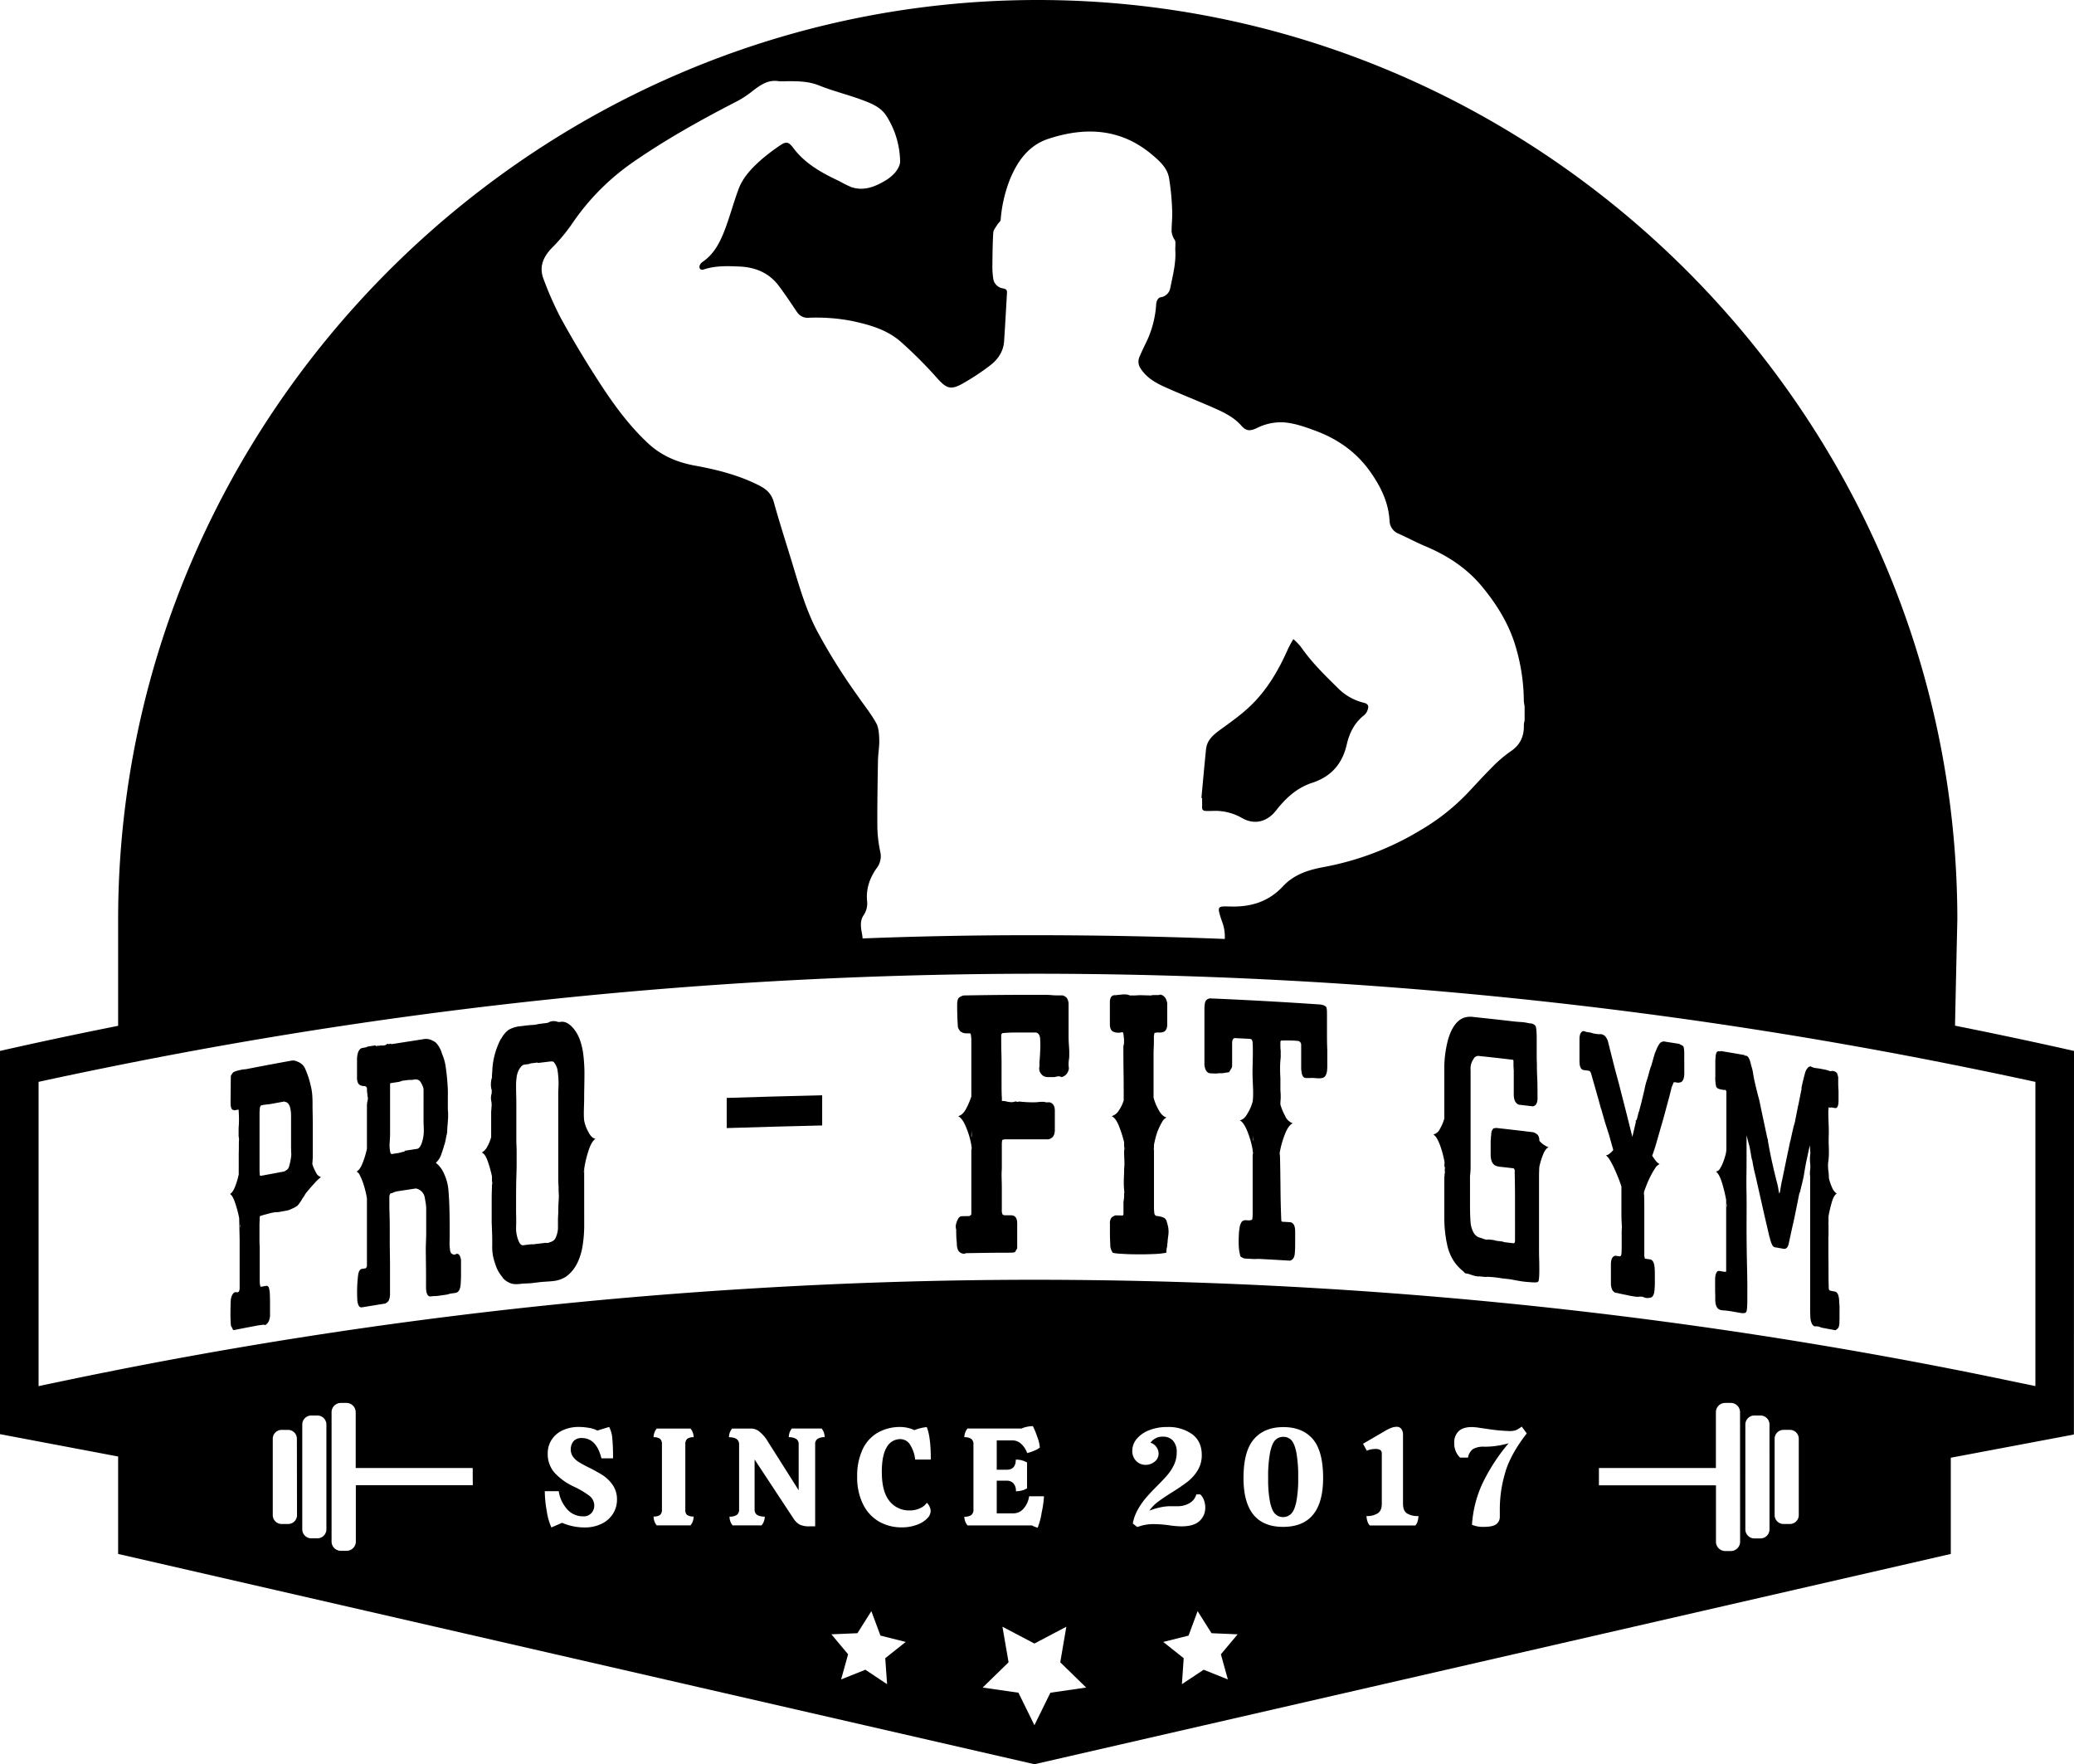 <svg id="Layer_1" data-name="Layer 1" xmlns="http://www.w3.org/2000/svg" viewBox="0 0 894.03 760.34"><path d="M609.15,740.31A4.63,4.63,0,0,0,605.8,739a4.74,4.74,0,0,0-3.38,1.31q-1.41,1.32-2.28,5.24a55.57,55.57,0,0,0-.87,11.29,49.82,49.82,0,0,0,.84,10.42c.56,2.48,1.31,4.15,2.25,5a4.67,4.67,0,0,0,3.32,1.32,4.79,4.79,0,0,0,3.41-1.35c1-.9,1.72-2.58,2.28-5.06a50.58,50.58,0,0,0,.84-10.54,56.14,56.14,0,0,0-.84-11.17Q610.53,741.64,609.15,740.31Z" transform="translate(-52.61 -119.72)"/><path d="M946.64,572.67q-24.63-5.56-51.29-10.89.48-22.83,1-45.66c0-217.46-178.94-396.4-396.4-396.4S103.53,298.66,103.53,516.12v45.73q-26.43,5.26-50.92,10.82V737.84h0l50.92,9.63v42l395,90.63,395-90.63V748l53.07-10-.19-.16.19,0Zm-656-346.21a76.64,76.64,0,0,0,8.43-10.1A101.29,101.29,0,0,1,324.94,190c14.52-10.12,30-18.73,45.7-26.8a42.94,42.94,0,0,0,6.47-4.33c3.3-2.53,6.59-4.89,11.11-4.16a22.82,22.82,0,0,0,3.51,0c4.73,0,9.35,0,13.95,1.84,6,2.42,12.3,3.93,18.35,6.17,4,1.49,8.21,3.06,10.71,7a37.65,37.65,0,0,1,5.88,19.46c.05,1.62-1,3.54-2.14,4.88a17.64,17.64,0,0,1-4.81,3.83c-4.37,2.54-9,4.19-14.13,2.46a52.32,52.32,0,0,1-5.14-2.56c-7.49-3.53-14.68-7.44-19.82-14.29-2.13-2.83-3.16-2.92-6.15-.82a88.16,88.16,0,0,0-7.83,6c-4,3.58-7.77,7.49-9.67,12.66-2,5.42-3.51,11-5.5,16.41-2.13,5.77-4.71,11.32-10.09,14.94a3.17,3.17,0,0,0-1.12,1.44,1.86,1.86,0,0,0,.17,1.52,1.57,1.57,0,0,0,1.37.28c5.14-1.76,10.47-1.57,15.75-1.33,6.65.31,12.51,2.68,16.66,8.13,2.83,3.71,5.38,7.63,8,11.47a5.41,5.41,0,0,0,4.91,2.48,80.49,80.49,0,0,1,18.64,1.35c7.69,1.64,15.22,3.74,21.2,9a190.63,190.63,0,0,1,15.57,15.57c4.05,4.52,5.84,5.38,11.1,2.43a102.17,102.17,0,0,0,11.67-7.69c3.42-2.58,5.88-6,6.18-10.52.47-7,.85-14,1.25-20.95.07-1.16-.48-1.63-1.67-1.85a4.93,4.93,0,0,1-4.28-4.41,31.15,31.15,0,0,1-.35-4.72c.05-5,.07-9.92.38-14.86.07-1.25,1.16-2.46,1.86-3.64.39-.66,1.27-1.21,1.33-1.86A59.47,59.47,0,0,1,488,196.94c3.28-7.94,8.11-14.62,16.54-17.39,16-5.26,31.3-4.5,44.78,6.92,3.16,2.67,6.41,5.58,7.2,9.84a107.27,107.27,0,0,1,1.36,13.89c.17,3.07-.23,6.17-.24,9.26a8.36,8.36,0,0,0,.78,2.68c.22.58.77,1.09.83,1.66.12,1.27-.06,2.57,0,3.85.32,5.5-1.08,10.77-2.15,16.08a4.88,4.88,0,0,1-4.32,4.13c-.55.09-1.15.83-1.43,1.42a6.91,6.91,0,0,0-.39,2.2,44.13,44.13,0,0,1-4.36,16c-1,2-1.92,4-2.79,6a5.17,5.17,0,0,0,.51,5.1c2.46,3.83,6.21,6.05,10.15,7.82,7.27,3.29,14.71,6.17,22,9.41,4.13,1.84,8.17,3.86,11.26,7.4,2,2.25,3.66,2.41,6.47,1.1a23.23,23.23,0,0,1,11.34-2.58c4.93.3,9.5,1.94,14.08,3.63,9.68,3.58,17.75,9.27,23.72,17.76,4.45,6.33,7.81,13.11,8.25,21a6.17,6.17,0,0,0,4,5.66c3.82,1.73,7.53,3.71,11.39,5.34,9.52,4,18,9.48,24.61,17.56,5.82,7.07,10.66,14.69,13.63,23.4a83.64,83.64,0,0,1,4.26,25.69,19.16,19.16,0,0,0,.34,2.36v6.21a7.65,7.65,0,0,0-.33,1.73c.17,4.9-1.5,8.71-5.77,11.54a55.38,55.38,0,0,0-8.12,7c-3.85,3.82-7.44,7.88-11.21,11.79a92.74,92.74,0,0,1-19.46,15.13,123.83,123.83,0,0,1-41.4,15.83c-6.75,1.23-13,3.13-17.9,8.37-5.87,6.33-13.19,8.81-21.85,8.71-6.27-.07-6.86-.82-4.45,6.31a18,18,0,0,1,1.24,7.66q-39.51-1.57-81-1.62h-2.68q-37,0-72.44,1.4c-.05-.5-.09-1-.17-1.5-.51-2.87-1.16-5.8.54-8.42a8.93,8.93,0,0,0,1.58-6c-.57-5.49,1.15-10.3,4.33-14.69a8.27,8.27,0,0,0,1.31-6.82,57.11,57.11,0,0,1-1.23-10.4c-.07-9.64.1-19.29.27-28.93.05-2.94.65-5.89.55-8.82-.08-2.48-.21-5.26-1.37-7.33-2.3-4.12-5.33-7.83-8-11.73a253.63,253.63,0,0,1-17.57-28.14c-4.67-9-7.43-18.62-10.35-28.23-2.73-9-5.66-18-8.15-27-1-3.66-3.17-5.62-6.33-7.22-8.75-4.44-18.11-6.82-27.66-8.55-7.63-1.39-14.47-4.27-20.18-9.58-9-8.36-16-18.35-22.54-28.59-5.34-8.33-10.43-16.85-15.18-25.53a145.11,145.11,0,0,1-7.4-16.77C284.86,234.61,286.85,230.34,290.62,226.46Zm-110,546.28a3.82,3.82,0,0,1-3.81,3.82H174a3.82,3.82,0,0,1-3.81-3.82V739.8A3.82,3.82,0,0,1,174,736h2.78a3.82,3.82,0,0,1,3.81,3.81Zm12.67,6.11a3.9,3.9,0,0,1-3.88,3.89h-2.64a3.89,3.89,0,0,1-3.88-3.89V733.69a3.89,3.89,0,0,1,3.88-3.89h2.64a3.9,3.9,0,0,1,3.88,3.89Zm63.1-19H206v24.33a4,4,0,0,1-3.94,3.94h-2.52a4,4,0,0,1-4-3.94V728.32a4,4,0,0,1,4-3.94H202a4,4,0,0,1,3.94,3.94v24.1h50.43Zm60.47,12.24a11.85,11.85,0,0,1-4.88,4.35,16.46,16.46,0,0,1-7.46,1.61,24.58,24.58,0,0,1-9.64-2l-4.61,2a27.32,27.32,0,0,1-2-7.09,50.47,50.47,0,0,1-.84-8.54h6a15.27,15.27,0,0,0,3.77,7.94,9,9,0,0,0,6.65,2.9,4.57,4.57,0,0,0,3.72-1.44,4.87,4.87,0,0,0,1.19-3.17,5.35,5.35,0,0,0-2.24-4.34,36.74,36.74,0,0,0-6.44-3.81,26.16,26.16,0,0,1-8.5-6.1,12.09,12.09,0,0,1-2.88-8.15,10.68,10.68,0,0,1,1.77-6.14,11.27,11.27,0,0,1,4.82-4,16.37,16.37,0,0,1,6.83-1.38,25.86,25.86,0,0,1,4.28.39,11.46,11.46,0,0,1,3.68,1.17l5.09-1.56a12.59,12.59,0,0,1,1.38,5.12c.2,2.18.3,4.68.3,7.52v.9h-5q-2.16-8.75-8.45-8.75a4.56,4.56,0,0,0-3.59,1.35,5.72,5.72,0,0,0-.24,6.68,8.74,8.74,0,0,0,2.43,2.25A43.13,43.13,0,0,0,306,752a71.51,71.51,0,0,1,6.32,3.47,15.59,15.59,0,0,1,4.4,4.29,10.72,10.72,0,0,1,1.85,6.31A11.32,11.32,0,0,1,316.85,772.14Zm31.95.57a4.46,4.46,0,0,0,2.78.66,6.26,6.26,0,0,1-.36,2.1,5.54,5.54,0,0,1-1,1.73H335.71a5.54,5.54,0,0,1-1-1.73,6.26,6.26,0,0,1-.36-2.1,4.5,4.5,0,0,0,2.79-.66,2.87,2.87,0,0,0,.81-2.33V742.23a3,3,0,0,0-.81-2.37,4.35,4.35,0,0,0-2.79-.69,6.08,6.08,0,0,1,.36-2,5.6,5.6,0,0,1,1-1.74h14.55a5.6,5.6,0,0,1,1,1.74,6.08,6.08,0,0,1,.36,2,4.31,4.31,0,0,0-2.78.69,3,3,0,0,0-.81,2.37v28.15A2.87,2.87,0,0,0,348.8,772.71ZM405,739.89a2.63,2.63,0,0,0-1,2.34v35.33h-2.39a9.44,9.44,0,0,1-4.32-.75,8,8,0,0,1-2.63-2.6l-16.77-25.45v21.62q0,3,4.37,3a5.8,5.8,0,0,1-1.37,3.77H368.41a5.78,5.78,0,0,1-1.32-3.77,5.45,5.45,0,0,0,3.12-.72,2.68,2.68,0,0,0,1-2.33V742.23c0-2-1.45-3.06-4.37-3.06a6.08,6.08,0,0,1,.36-2,5.6,5.6,0,0,1,1-1.74h8.32a5.67,5.67,0,0,1,3.48,1.35,15.4,15.4,0,0,1,3.29,3.74l13.6,21.5V742.23a2.61,2.61,0,0,0-1.08-2.34,5.76,5.76,0,0,0-3.18-.72,6,6,0,0,1,.36-2.06,5.05,5.05,0,0,1,1-1.71h12.76a5,5,0,0,1,1,1.74,6.33,6.33,0,0,1,.35,2A5.45,5.45,0,0,0,405,739.89ZM435,845.6l-9.37-6.23-10.44,4.18,3-10.83-7.19-8.61,11.22-.48,6-9.51,3.92,10.54,10.89,2.74-8.82,7Zm1.06-78.88a10.79,10.79,0,0,0,8.68,4,10.33,10.33,0,0,0,4.56-1,6.7,6.7,0,0,0,2.81-2.28,4,4,0,0,1,1.2,1.62,4.92,4.92,0,0,1,.48,2,4.68,4.68,0,0,1-1.53,3.12,11.63,11.63,0,0,1-4.4,2.72,18.39,18.39,0,0,1-6.65,1.11,19.24,19.24,0,0,1-9.61-2.45,17.53,17.53,0,0,1-6.92-7.43,26,26,0,0,1-2.57-12,26.81,26.81,0,0,1,2.33-11.71,16.32,16.32,0,0,1,6.56-7.24,19.42,19.42,0,0,1,9.85-2.43,14.49,14.49,0,0,1,3,.36,13.43,13.43,0,0,1,2.93,1,14.79,14.79,0,0,1,2.64-.84,16.62,16.62,0,0,1,2.69-.48q1.74,4.26,1.74,14H447.1a14.66,14.66,0,0,0-2.19-6.41,4.93,4.93,0,0,0-4.22-2.4,6.59,6.59,0,0,0-5.81,3.45q-2.14,3.44-2.15,10.63Q432.73,762.72,436.08,766.72Zm32.22,6.71a5,5,0,0,0,3-.72,2.82,2.82,0,0,0,.95-2.39V742.23a2.78,2.78,0,0,0-.93-2.34,4.82,4.82,0,0,0-3-.72,6.12,6.12,0,0,1,1.38-3.77H493a10.32,10.32,0,0,1,2.37-.75,12.75,12.75,0,0,1,2.48-.27,37.35,37.35,0,0,1,1.95,4.79,15.78,15.78,0,0,1,1.05,4.44,8.75,8.75,0,0,1-2.46,1.37,15.78,15.78,0,0,1-3,1,9.79,9.79,0,0,0-2.46-3.83,5.41,5.41,0,0,0-3.89-1.62h-6.77v12.64h4.32q3.89,0,3.89-4.37a9.55,9.55,0,0,1,4.85,1.25v11.14a8,8,0,0,1-2.22.93,10.06,10.06,0,0,1-2.57.33,4.78,4.78,0,0,0-1.08-3.41,3.7,3.7,0,0,0-2.81-1.14h-4.38v14.07h7.25a5.65,5.65,0,0,0,4.37-2.12,10.13,10.13,0,0,0,2.34-5.24h6.41a44.9,44.9,0,0,1-1,7,29.11,29.11,0,0,1-1.74,6.56,15.22,15.22,0,0,1-2.52-1H469.68A6.08,6.08,0,0,1,468.3,773.43Zm37.12,75.85-6.89,14-6.89-14-15.42-2.23,11.17-10.88-2.64-15.33,13.78,7.24,13.76-7.24-2.62,15.33,11.17,10.88Zm37.5-71.42.06-.06-.12.06-1.92-1.5a19.09,19.09,0,0,1,2.16-6,31.85,31.85,0,0,1,3.35-4.88q1.8-2.13,4.79-5.13t4.65-4.94a19.81,19.81,0,0,0,2.84-4.43,12.13,12.13,0,0,0,1.14-5.24,7.2,7.2,0,0,0-1.62-5.12,5.64,5.64,0,0,0-4.31-1.7,6.26,6.26,0,0,0-5.39,2.63,4.37,4.37,0,0,1,2.51,1.77,4.79,4.79,0,0,1,1,2.84,4.33,4.33,0,0,1-1.7,3.53,6.08,6.08,0,0,1-3.93,1.38,5.56,5.56,0,0,1-4-1.64A6,6,0,0,1,540.7,745a7.94,7.94,0,0,1,1.89-5.09,13.05,13.05,0,0,1,5.33-3.74,20.66,20.66,0,0,1,7.88-1.41,17.48,17.48,0,0,1,10.69,3.09q4.15,3.07,4.16,8.95a12.42,12.42,0,0,1-1.77,6.65,18.49,18.49,0,0,1-4.34,4.88,79.75,79.75,0,0,1-6.83,4.64c-2.51,1.6-4.51,2.95-6,4.07a16.29,16.29,0,0,0-3.65,3.78,26.4,26.4,0,0,1,4.37-1.35,21,21,0,0,1,4.61-.57h3.18a9.88,9.88,0,0,0,5.18-1.35,6.17,6.17,0,0,0,2.9-3.74H570a6,6,0,0,1,1.56,2.39,9.33,9.33,0,0,1,.6,3.3,7.7,7.7,0,0,1-2.43,5.72c-1.62,1.57-4.24,2.36-7.88,2.36a40.1,40.1,0,0,1-5.39-.48,49.64,49.64,0,0,0-6.16-.48A19,19,0,0,0,542.92,777.86Zm39,65.69-10.44-4.18-9.37,6.23.77-11.2-8.81-7,10.91-2.74,3.9-10.54,6,9.51,11.25.48-7.22,8.61Zm23.81-65.75q-17.07,0-17.07-21.08,0-11.55,4.5-16.74t12.69-5.18q8.26,0,12.7,5.18t4.43,16.8Q622.93,777.81,605.68,777.8Zm58-2.42a4.36,4.36,0,0,1-1,1.82H643.11a4,4,0,0,1-1.05-1.82,7.5,7.5,0,0,1-.39-2.25,8.39,8.39,0,0,0,4.88-1.2c1.14-.79,1.71-2.17,1.71-4.13V746.12c0-1.28-.9-1.91-2.7-1.91a10.74,10.74,0,0,0-1.94.2,8.22,8.22,0,0,0-1.83.57l-1.62-3,9.35-5.45a17.08,17.08,0,0,1,3-1.47,6.66,6.66,0,0,1,2.07-.39,2.4,2.4,0,0,1,2.15,1,4,4,0,0,1,.66,2.25V767.8c0,2,.55,3.38,1.65,4.16a8.66,8.66,0,0,0,5,1.17A7.5,7.5,0,0,1,663.68,775.38Zm37.79-21.11a54.81,54.81,0,0,0-2.37,15.81v3.35a3.94,3.94,0,0,1-1.43,3.14q-1.44,1.23-5.57,1.23a12,12,0,0,1-5-.9,50.06,50.06,0,0,1,4.28-17.3,80.5,80.5,0,0,1,11.53-17.85,36.11,36.11,0,0,1-10.36,1.5,9.33,9.33,0,0,0-5,1,5.92,5.92,0,0,0-2.18,3.71H682a8.17,8.17,0,0,1-1.8-2.61,8.94,8.94,0,0,1-.72-3.74,6.68,6.68,0,0,1,1.86-5q1.85-1.83,5.75-1.83a24.31,24.31,0,0,1,3.32.33c1.46.22,2.38.35,2.78.39a77.12,77.12,0,0,0,9.89,1,9.05,9.05,0,0,0,2.87-.33,12.37,12.37,0,0,0,2.63-1.59l2.16,2.94Q703.84,746.37,701.47,754.27Zm101.21,30a4,4,0,0,1-3.94,3.94h-2.53a4,4,0,0,1-3.94-3.94V759.9H741.85v-7.48h50.42v-24.1a4,4,0,0,1,3.94-3.94h2.53a4,4,0,0,1,3.94,3.94Zm12.67-5.38a3.9,3.9,0,0,1-3.89,3.89h-2.63a3.9,3.9,0,0,1-3.89-3.89V733.69a3.9,3.9,0,0,1,3.89-3.89h2.63a3.9,3.9,0,0,1,3.89,3.89ZM828,772.74a3.83,3.83,0,0,1-3.82,3.82h-2.77a3.83,3.83,0,0,1-3.82-3.82V739.8a3.83,3.83,0,0,1,3.82-3.81h2.77A3.83,3.83,0,0,1,828,739.8Zm102-55.61c-3.2-.69-6.41-1.33-9.62-2a2050.07,2050.07,0,0,0-300.81-40.24q-59.93-3.54-120-3.59h-2.7q-60,.08-120.06,3.75A2048.94,2048.94,0,0,0,78.68,715.16c-3.14.66-6.3,1.29-9.44,2V586c11.41-2.5,22.84-4.86,34.29-7.16A2013.73,2013.73,0,0,1,497,539.4h2.68A2013.77,2013.77,0,0,1,895,578.71q17.53,3.51,35,7.3Z" transform="translate(-52.61 -119.72)"/><polygon points="0 618.11 0 618.11 0 618.11 0 618.11"/><path d="M570.78,467.4c-.09,1.37.56,1.87,1.83,1.84.82,0,1.65,0,2.48,0a23,23,0,0,1,12.82,3c5.42,3.14,10.9,1.75,14.79-3.23,4.18-5.34,9-9.79,15.62-11.93,8.13-2.66,12.93-8.19,14.82-16.44,1.15-5,3.34-9.44,7.52-12.69a4.91,4.91,0,0,0,1.39-2c.79-1.91.31-2.93-1.67-3.37a23.39,23.39,0,0,1-11.26-6.52c-5.65-5.52-11.28-11.09-15.81-17.63a25.5,25.5,0,0,0-3.17-3.24,45.68,45.68,0,0,0-2.24,4.05c-4.1,9.33-9.19,18.06-16.66,25.08-4,3.79-8.64,7-13.1,10.27-2.8,2.07-5.26,4.32-5.64,8-.73,7-1.35,14.05-2,21.08l.3,0C570.79,464.92,570.86,466.16,570.78,467.4Z" transform="translate(-52.61 -119.72)"/><path d="M152.15,691.11c-.13-1.51-.2-3.25-.2-5.21s.05-3.71.1-5.26c.08-2.37,1.15-4,2.12-4a2.49,2.49,0,0,0,1.06,0c.41-.14.68-.83.68-1.81V654.1l-.2-9.4a49.35,49.35,0,0,0-1.69-6.38c-.73-2.23-1.49-3.55-2.26-4,.83-.44,1.59-1.57,2.26-3.36a32.6,32.6,0,0,0,1.5-5.1V619c0-.7,0-1.36,0-2s.05-1.3.05-2v-1.88q0-1.24.09-2.31c0-.14-.06-.61-.19-1.42v-3.54a35.93,35.93,0,0,0,.15-4.1c0-1.31-.09-2.51-.15-3.62,0-.13-.06-.19-.19-.17l-.78.15-.62.13a.57.57,0,0,1-.53-.11c-.9,0-1.35-1-1.35-3.13l.1-11.49a6.17,6.17,0,0,1,1.15-1.71,11.49,11.49,0,0,1,2.61-.83,10.65,10.65,0,0,1,2.62-.4c7.75-1.51,11.71-2.25,19.77-3.72a3.81,3.81,0,0,1,1.3,0,3.85,3.85,0,0,1,1.21.41,5.77,5.77,0,0,1,3.63,3.64,37,37,0,0,1,2.14,6.65,23.12,23.12,0,0,1,.66,3.86q.15,1.86.15,4v1.89q.11,4.38.1,10V617.4c0,.71,0,1.37-.05,2s-.08,1.31-.15,2a18.14,18.14,0,0,0,1.6,3.71,3.48,3.48,0,0,0,2.12,1.93,23.22,23.22,0,0,0-3.1,3q-1.95,2.12-3.67,4.31-.41.92-.51.93l-.7,1a20.82,20.82,0,0,1-1.27,2c-.5.72-.82,1.09-.95,1.12a7.72,7.72,0,0,1-1.46.89l-1.45.68a6.82,6.82,0,0,1-1.63.51l-1.63.3-1.67.31a12.44,12.44,0,0,1-1.66.09,22.82,22.82,0,0,0-3.21.71c-1.27.31-2.37.62-3.3.94-.13,0-.17.33-.19.87,0,1-.1,2-.1,3v6.18c0,.91,0,1.92.1,3V671.5a13.2,13.2,0,0,0,.1,1.66c.1.92.29,1.34.69,1.12l1.78-.33a1.07,1.07,0,0,1,1.34.69,9.5,9.5,0,0,1,.45,2.75c.06,1.24.09,2.67.09,4.27V686a7.13,7.13,0,0,1-.54,3.15,4.6,4.6,0,0,1-1.34,1.61c-.33.06-.53,0-.6-.1a32.25,32.25,0,0,0-3.58.48l-3.63.69-5.68,1.11a1,1,0,0,1-.87-.25l.38.14q-.09,0-.09-.09c0-.07,0-.1-.1-.09C152.66,692,152.49,691.71,152.15,691.11Zm3.95-42.29a5.49,5.49,0,0,0-.09-1.66v1.05A1.53,1.53,0,0,0,156.1,648.82Zm8.41-24.46a14.69,14.69,0,0,0,.1,1.86c0,.13,0,.2.1.18a1.56,1.56,0,0,0,.89,0l9.55-1.78a10.32,10.32,0,0,0,1.17-.73,2.63,2.63,0,0,0,.86-1.3,24.79,24.79,0,0,0,1-5.19c-.07-1.1-.1-2.37-.1-3.83V600.18q-.21-5.37-2.65-5.55c-.13-.12-.23-.17-.3-.16l-4.75.88c-.87.16-1.72.29-2.55.37s-1.65.21-2.45.36c-.46.09-.72.64-.79,1.61-.06.7-.1,1.34-.1,1.89v24.78Zm16.43,15c.07,0,.1-.09.1-.23a1.26,1.26,0,0,1,.1-.44C180.94,639.12,180.87,639.34,180.94,639.33Z" transform="translate(-52.61 -119.72)"/><path d="M236.33,651.83c0-2,0-3.84,0-5.67s0-3.73,0-5.65a17.39,17.39,0,0,0-.23-2.38c-.15-.88-.3-1.73-.44-2.55a4.81,4.81,0,0,0-3.78-3.63l-5.74.87-2.25.35a7.86,7.86,0,0,0-2.24.77l-.65.1a2.25,2.25,0,0,0-.55,1.35v5q.11,3.12.17,7.1c0,2.65,0,5,0,7.12,0,3.17.11,6.87.11,11v11.22a8.16,8.16,0,0,1-.44,3.21,3.36,3.36,0,0,1-1.63,1.51c-4.08.65-6.11,1-10.12,1.64a1.26,1.26,0,0,1-1.29-.73,6,6,0,0,1-.63-2.73,62.58,62.58,0,0,1,.32-10.12c.2-1.84.78-2.85,1.7-3l1.61-.26a1.56,1.56,0,0,0,.53-1.14v-29q-.21-1.43-.69-3.33c-.32-1.27-.68-2.47-1.07-3.59a22.62,22.62,0,0,0-1.29-3,3.27,3.27,0,0,0-1.43-1.64c1-.45,1.9-1.75,2.72-3.92a39.36,39.36,0,0,0,1.76-5.87V596.92a15.59,15.59,0,0,1,.06-1.59,6.54,6.54,0,0,1,.16-1v.21a13.84,13.84,0,0,0,.21-1.72,3.6,3.6,0,0,1-.21-1.23c0-.38-.13-.86-.16-1.34s-.06-1.08-.06-1.78q-.11,0-.21-.18c-.07-.12-.13-.18-.16-.18s-.09,0-.16-.19a.37.37,0,0,1-.27-.06.51.51,0,0,0-.27-.06,3.24,3.24,0,0,1-1.39-.19,2.24,2.24,0,0,1-1.28-.94,4.93,4.93,0,0,1-.53-2.54v-8.38c.21-2.69,1-4.16,2.45-4.39l1.5-.25a1.7,1.7,0,0,1,.81-.33l.8-.13,2.15-.35c.15,0,.36.08.65.31a.5.5,0,0,0,.43.14l-.32-.57a1.42,1.42,0,0,0,.86.28l.76-.12a1.65,1.65,0,0,1,.54,0,2,2,0,0,0,.65,0l.87-.14.11,0c.07-.15.14-.23.22-.24a.62.62,0,0,0,.27-.15.93.93,0,0,1,.49-.18.42.42,0,0,1,.27.06.6.6,0,0,0,.38,0l.44-.07-.11-.19a1.38,1.38,0,0,0,.92.28l.93-.15c5.07-.79,7.63-1.18,12.8-2a5.42,5.42,0,0,1,2.68.24,8.31,8.31,0,0,1,2.47,1.32,11.45,11.45,0,0,1,2.59,4.67l-.12-.2a20.6,20.6,0,0,1,1.75,6.06c.34,2.33.58,4.62.74,6.83.07,1,.13,2,.17,3.23s0,2.34,0,3.46v3.57c0,.7,0,1.33.06,1.88s.06,1.12.06,1.68,0,1.37-.06,2-.09,1.39-.17,2.23-.13,1.57-.17,2.55a5.74,5.74,0,0,1-.28,1.93c-.15.72-.29,1.41-.4,2a15.55,15.55,0,0,1-.51,2.07V613c-.45,1.61-.94,3.12-1.46,4.52a8.13,8.13,0,0,1-2.25,3.37,11.27,11.27,0,0,1,2.92,3.44,22.59,22.59,0,0,1,1.92,4.85,20.06,20.06,0,0,1,.62,3.89c.12,1.51.22,3,.29,4.35.08,1.79.13,3.81.17,6s.05,4.24.05,6.06v2.09c0,1.11,0,2.26-.05,3.45a17.38,17.38,0,0,0,.17,3,3.44,3.44,0,0,0,.51,1.81,3.89,3.89,0,0,0,1.19.67l.45-.07a.54.54,0,0,0,.34-.15.57.57,0,0,1,.35-.15c1-.14,1.63.75,1.93,2.66v6.5c0,1.12-.06,2.26-.11,3.37-.13,2.62-.84,4.1-2.28,4.3l-1.93.27a4.16,4.16,0,0,0-1,.25,5.17,5.17,0,0,1-1,.24l-3.38.48a12.16,12.16,0,0,1-1.58.13,11.41,11.41,0,0,0-1.68.14q-2,.29-2.12-3.67V668c-.05-4.1-.07-6.15-.11-10.26Zm-25.39-14.5v0ZM227,615.71l5.41-.83c.82-.12,1.56-1.09,2.11-2.84a15.89,15.89,0,0,0,.78-5.19c0-1.22-.11-2.65-.11-4.2V589.56a4.18,4.18,0,0,0-.11-1,10.57,10.57,0,0,0-1.22-2.56,2.33,2.33,0,0,0-1.56-1,3.72,3.72,0,0,0-1.16,0,10.5,10.5,0,0,1-1.16.17,12.9,12.9,0,0,0-2.1.11c-1,.15-1.75.21-2.09.32a7,7,0,0,1-1.15.39l-1.15.18-2.41.37c-.21,0-.32.2-.32.48v21c0,1.76-.15,3.49-.22,5a12.93,12.93,0,0,0,.11,2.09c.15,1.32.36,2.06.87,2l2.73-.43a10.75,10.75,0,0,0,1.27-.3,11.4,11.4,0,0,1,1.48-.33Z" transform="translate(-52.61 -119.72)"/><path d="M304.44,647.28a55.94,55.94,0,0,1-.86,10.37q-1.71,8.57-7,12.31a12.31,12.31,0,0,1-5.3,1.87c-1,.12-2.1.21-3.17.27s-2.14.14-3.17.27l-3.15.38c-1,.12-2.11.11-3.14.18-.74,0-1.69.17-2.71.23a8.85,8.85,0,0,1-2.71-.18,9.22,9.22,0,0,1-2-.9,7.24,7.24,0,0,1-2-1.74h.12a15.29,15.29,0,0,1-3.26-5.87,24.69,24.69,0,0,1-1-3.64,21.44,21.44,0,0,1-.29-4.58c0-1.51,0-3.11-.06-4.71s-.1-3.24-.18-4.9v-9c0-1.53,0-3,.06-4.51s.06-3,.06-4.52v-1.89a53.24,53.24,0,0,0-1.74-6.27q-1.15-3.4-2.66-4a5.83,5.83,0,0,0,2.37-2.52,16.92,16.92,0,0,0,1.68-4.1V599.28c0-.28,0-.64.06-1.06s.06-.78.06-1.06a8.52,8.52,0,0,0-.12-3.13,6.75,6.75,0,0,1,.12-2.74v.21a7.32,7.32,0,0,0,.11-2.11l-.11-.19a9.62,9.62,0,0,1,.23-5.07v-.41a13.86,13.86,0,0,1,.12-1.91,32.37,32.37,0,0,1,3.84-14.55v.21a11.85,11.85,0,0,1,1.63-2.41,8.66,8.66,0,0,1,1.76-1.58,12.7,12.7,0,0,1,4.82-1.45l2.6-.32c.95-.12,1.86-.2,2.73-.23a11.83,11.83,0,0,0,2.61-.42l2-.25,1.26-.14a4.26,4.26,0,0,0,1.25-.36h-.12a4.85,4.85,0,0,1,3.73-.22,1.53,1.53,0,0,0,.84.11l.72-.08c1.85-.21,3.7.83,5.57,3.14a16.44,16.44,0,0,1,2.67,5,29.71,29.71,0,0,1,1.34,5.93c.15,1.23.28,2.63.37,4.16s.14,3.07.12,4.6c0,3.19-.12,6.51-.12,9.86s-.31,7,0,9.86a16.15,16.15,0,0,0,1.83,4.93c.89,1.79,1.91,2.77,3.06,2.92-1.23.84-2.29,2.73-3.18,5.69a45.23,45.23,0,0,0-1.71,7.42ZM264.9,628.76v1.68A2.85,2.85,0,0,0,264.9,628.76Zm19.53-51.1-2.86.35a3.12,3.12,0,0,0-.65.18,3.13,3.13,0,0,1-.77.2l-1.54.19c-.63.08-1.28.62-1.95,1.61a9,9,0,0,0-1.35,3.85,25.13,25.13,0,0,0-.24,3q0,2.31.06,4.83t.06,4.83V612c.08,1.4.12,3,.12,4.93s0,3.49,0,4.73c0,2.64-.14,5.27-.18,7.8s-.06,5-.06,7.57v4q0,1.89.06,3.78c0,1.25,0,2.62-.06,4a14.24,14.24,0,0,0,.71,4.75c.63,1.91,1.34,3,2.36,2.86l3.31-.41a2.08,2.08,0,0,1,.54,0,1.4,1.4,0,0,0,.53,0l5.37-.64a1.93,1.93,0,0,0,1.07,0A10.29,10.29,0,0,0,290,655a.86.86,0,0,0,.42-.16.78.78,0,0,1,.3-.14,3.18,3.18,0,0,0,1.56-1.86,10.8,10.8,0,0,0,.85-3.67V645.8c0-1.26.08-2.35.12-3.17s0-1.93.06-3.27.14-2.46.18-3.27,0-1.54-.06-2.52,0-1.92-.06-2.73-.12-1.81-.12-2.93V593.12c0-1.75,0-3.48.12-5.16a38.42,38.42,0,0,0-.48-7.3,7.93,7.93,0,0,0-.67-1.82,8.13,8.13,0,0,0-.9-1.37q-.36-.37-1.56-.24l-5.37.64Zm20,48a1.12,1.12,0,0,1-.13-.62V624A3,3,0,0,0,304.44,625.69Z" transform="translate(-52.61 -119.72)"/><path d="M365.87,605.92v-13c13.7-.45,27.42-.8,41.15-1.13v13C393.29,605.13,379.57,605.47,365.87,605.92Z" transform="translate(-52.61 -119.72)"/><path d="M490.11,659.41a8.64,8.64,0,0,1-2.16.22c-7.67,0-11.48.09-19.05.21a1,1,0,0,1-.57.22h-.56a3.06,3.06,0,0,1-2.13-1.43,6.6,6.6,0,0,1-.57-2.71c0-.8-.17-1.82-.21-2.93s-.07-2.24-.07-3.36a4.26,4.26,0,0,1,0-2.51,8.58,8.58,0,0,1,.92-2.22,1.83,1.83,0,0,1,1.49-1l3.41-.06a.93.93,0,0,1,.36-.32.83.83,0,0,0,.35-.53V615.36a2.4,2.4,0,0,0,0-1.68v-.42a34.88,34.88,0,0,0-2.06-7.2q-1.63-4.26-3.62-5.28,2-.46,3.48-3.31a31.44,31.44,0,0,0,2.2-5.17V567.77c0-.56-.1-1.16-.14-1.68s-.19-1.05-.57-1l-1.35,0a3.94,3.94,0,0,1-1.35-.18.72.72,0,0,1-.5-.2.69.69,0,0,0-.5-.21,4.06,4.06,0,0,1-1.41-2.28c-.05-1.35-.17-2.89-.22-4.5s-.07-3.18-.07-4.72.21-2.72.64-3.15a5,5,0,0,1,2.18-1.09c13.59-.23,20.55-.28,34.4-.26,1.16,0,2.31,0,3.47.12s2.26.11,3.31.12h1.44a3.74,3.74,0,0,1,1.8,1.06,5.27,5.27,0,0,1,.79,2.31v13.42c0,1.12,0,2.27.07,3.46s.17,2.45.22,3.67c0,.54,0,1.19,0,1.89a10.61,10.61,0,0,1-.15,1.88,12.6,12.6,0,0,0,0,3.78,4.67,4.67,0,0,1-.93,2.3,4.13,4.13,0,0,1-2.23,1.45,2.4,2.4,0,0,0-1.51-.33,9.83,9.83,0,0,0-1.51.31h-2.6a4.45,4.45,0,0,1-2.17-.43,4.5,4.5,0,0,1-1.45-1.57,3.69,3.69,0,0,1-.29-2.62v-1.68a9,9,0,0,1,.07-1,8.73,8.73,0,0,0,.07-1c.1-1.4.17-2.76.22-4.09s0-2.73-.07-4.09-.58-2.44-1.74-2.73H490.4c-1.83,0-3.66.09-5.48.24-.19,0-.43.22-.72.64V567c0,2.23,0,4.44.08,6.6s.07,4.37.07,6.61v6.39c0,2.17,0,4.3.14,6.39v1.26a7.77,7.77,0,0,1,2,.19h-.15a16.28,16.28,0,0,0,1.89.3,4.8,4.8,0,0,0,2.18-.33.9.9,0,0,1,.36.11,1.16,1.16,0,0,0,.51.1h.58l-.43-.21c1.06.14,2.13.23,3.2.3s2.14.11,3.21.1c.78,0,1.54,0,2.27-.1s1.48-.1,2.26-.1a2.34,2.34,0,0,1,.65.1,2.07,2.07,0,0,0,.66.11h1.45c1.45.42,2.18,1.61,2.18,3.57v8.38c0,2.24-.92,3.56-2.76,4-7.27,0-11,0-18.21,0a4.81,4.81,0,0,0-1.59.22l-.14.21a10.81,10.81,0,0,0-.15,1.89v10.27c-.1,1.54-.12,3-.07,4.51s.07,2.9.07,4.3V641a4.42,4.42,0,0,0,.3,2.1c.19.28.63.41,1.32.41l2.36,0c1.76,0,2.65,1.18,2.65,3.55v10.7C490.72,658.4,490.52,658.74,490.11,659.41Zm-18.64-49.92v-3.57c0,.7,0,1.37-.08,2s-.07,1.3-.07,2c0-.14,0-.21.07-.22S471.47,609.63,471.47,609.49Z" transform="translate(-52.61 -119.72)"/><path d="M555.36,645.61a25.93,25.93,0,0,1,.84,3.17,11.72,11.72,0,0,1,0,3.56c-.19,1.39-.28,2.23-.28,2.51a3.17,3.17,0,0,1-.07.73,3.17,3.17,0,0,0-.07.73,4.54,4.54,0,0,1-.28,1.46,9,9,0,0,1-.07,1.05c0,.41-.07.69-.07.83a35.3,35.3,0,0,1-5.71.57c-2.79.12-5.55.16-8.27.09-2.16,0-4.06-.12-5.71-.23a20.22,20.22,0,0,1-3.32-.38,5.9,5.9,0,0,1-1.14-3c0-1.36-.14-3-.14-4.83v-4.61a4,4,0,0,1,.64-2.72,4.79,4.79,0,0,1,1.77-1l3,.06c.28,0,.42-.27.42-.83v-5c.09-.56.16-1.08.21-1.57s.07-1.08.07-1.78V634c0-.14.05-.21.14-.21a33.48,33.48,0,0,1-.28-4.51c0-1.6.1-3.15.14-4.5,0-.55,0-1.23.07-2a18.44,18.44,0,0,0,.07-2c0-1.08-.14-2.48-.14-4.08V612a53.94,53.94,0,0,0-2.11-6.65c-.94-2.46-2-4-3.26-4.57a5.4,5.4,0,0,0,3.11-2.46A16,16,0,0,0,537,594V590.4q0-4.39-.07-8.91t-.07-9.34V570.9a2.74,2.74,0,0,1,.14-.84v.21a11.92,11.92,0,0,0,0-3.77,3.26,3.26,0,0,0-.07-.74,3.17,3.17,0,0,1-.07-.73c-.19-.28-.38-.43-.56-.43a3.54,3.54,0,0,0-.85.19,10.91,10.91,0,0,1-1.2,0,2.8,2.8,0,0,1-1.21-.23c-1.31-.3-2-1.43-2-3.39v-9.43c0-2.1.76-3.14,2.27-3.11a4.27,4.27,0,0,0,1-.08,7.42,7.42,0,0,1,1-.09,16,16,0,0,1,2.19-.16,5,5,0,0,1,2.18.47l.84,0c.75,0,1.48,0,2.18-.06s1.43-.07,2.18-.05l3.92.11a3.34,3.34,0,0,1,1.19-.18l1.18,0,.7,0a1.56,1.56,0,0,0,.56-.09,1.53,1.53,0,0,1,.56-.09q2.36.7,2.78,3.86v9c0,2.23-1,3.1-1.95,3.29a3.73,3.73,0,0,1-1,.18l-1,0a3.8,3.8,0,0,0-1.39.17c-.19,0-.28.2-.28.62a1.54,1.54,0,0,1-.07.42,1.22,1.22,0,0,0-.07.41v1.26c0,1.26,0,2.52-.07,3.78s-.07,2.44-.07,3.56v17.82A22.23,22.23,0,0,0,552,598q1.53,2.88,3.48,3.36a4.09,4.09,0,0,0-1.81,1.73,23.93,23.93,0,0,0-1.6,3.09,25.66,25.66,0,0,0-1.26,3.64c-.32,1.24-.58,2.36-.76,3.33v27.25c0,.71.09,1.44.14,2.11a1.5,1.5,0,0,0,.83,1.28,9,9,0,0,1,1.75.26,8,8,0,0,1,1.88.68Zm-17.93-31.72v1.68A2.4,2.4,0,0,0,537.43,613.89Zm12.5,2a1.09,1.09,0,0,1-.14-.63v-1A2.75,2.75,0,0,0,549.93,615.88Z" transform="translate(-52.61 -119.72)"/><path d="M582.39,581.88a1.76,1.76,0,0,0-.68.07,1.83,1.83,0,0,1-.69.07,9.32,9.32,0,0,1-1.51.25c-.55,0-1.07,0-1.37,0a9.85,9.85,0,0,1-1.79.14l-1.93-.09q-2.2-.09-2.62-3.67v-23.9c0-2,.23-3.24.69-3.85a2.62,2.62,0,0,1,2.34-.85q23.28,1,46.52,2.58a6.84,6.84,0,0,1,1.24.19,3.59,3.59,0,0,1,1.65.85c.38.5.39,2,.39,3.38v7.55c0,2.51,0,5,.13,7.56v6.92a17.92,17.92,0,0,1-.13,2.29,5.07,5.07,0,0,1-.66,2,2.15,2.15,0,0,1-1.58,1,7.88,7.88,0,0,1-1.72.09l-1.72-.12a15.33,15.33,0,0,0-1.79,0,15.32,15.32,0,0,1-1.66,0q-1.59-.11-1.86-2.85a7.16,7.16,0,0,1-.14-1.48v-9.85a1.75,1.75,0,0,0-1.06-1.75,25.86,25.86,0,0,0-3.67-.22c-1.21-.08-2.51,0-3.69,0-.33,0-.53.25-.53.81v1.77a14.3,14.3,0,0,0,.13,1.79v2.93a38,38,0,0,0-.27,4.48c0,1.46.05,3,.14,4.5v4c0,.7,0,1.36.06,2s.07,1.3.07,2c0,.41,0,.94-.07,1.56s-.06,1.21-.06,1.77a26.17,26.17,0,0,0,2.05,4.93,5.68,5.68,0,0,0,3.27,3.13c-1.36.61-2.56,2.39-3.61,5.32a39.25,39.25,0,0,0-2,7.31v.21a4.29,4.29,0,0,0,.13,1.47.8.8,0,0,1-.13-.43v-1a6.62,6.62,0,0,0,.07.94,8.49,8.49,0,0,1,.06.95q.14,6.69.2,13.5t.34,13.5c0,.42.17.64.53.66l3.06.18c1.6.1,2.39,1.43,2.39,4v4.57c0,1.49,0,3-.13,4.56-.1,2-.8,3.13-2.13,3.47-5.06-.31-7.6-.45-12.73-.73a13.18,13.18,0,0,0-1.66,0,13.58,13.58,0,0,1-1.53,0l-3.24-.17a3.41,3.41,0,0,1-.74-.14,5.13,5.13,0,0,1-1.43-.81,19.88,19.88,0,0,1-.74-5c-.05-1.77,0-3.33.07-4.57a18.41,18.41,0,0,1,.27-2.54,6.84,6.84,0,0,1,.88-2.71,2.28,2.28,0,0,1,2.1-.75l1.21.06a2.91,2.91,0,0,0,.81-.17.56.56,0,0,0,.54-.59,15.32,15.32,0,0,0,.13-2.3V617.47a2.49,2.49,0,0,0,0-1.67v-.42a37.15,37.15,0,0,0-2-7.32q-1.59-4.37-3.54-5.51c1.3-.21,2.43-1.24,3.4-3.07a18.42,18.42,0,0,0,2.14-5c.52-3.7-.11-8.68-.06-13.07s.25-8.57.06-12a3.1,3.1,0,0,0-.4-1.59,1.5,1.5,0,0,0-1.09-.37l-6.4-.32a1.62,1.62,0,0,0-.82,1,4.61,4.61,0,0,0-.14,1.25v8.39a14.49,14.49,0,0,1-.14,2.51v-.63c0,.14,0,.21-.07.21s-.06.06-.06.2Zm10.36,28.81v-2.51c0,.7,0,1.33-.07,1.88s-.07,1.19-.07,1.88a2.35,2.35,0,0,1,.07-.62A2.32,2.32,0,0,0,592.75,610.69Z" transform="translate(-52.61 -119.72)"/><path d="M696.28,606.13a4.2,4.2,0,0,1,1.58-.24c6.34.71,9.48,1.08,15.71,1.83a5.48,5.48,0,0,1,1.95,1.17,4.41,4.41,0,0,1,.65,2.5,9.51,9.51,0,0,0,4,2.8c-.87.31-1.65,1.33-2.36,3.06a31.17,31.17,0,0,0-1.66,5.46c-.08,1.53-.12,3-.12,4.39v30.4c0,1.54,0,3.14.06,4.83s.06,3.36.06,5c0,2.79-.16,4.38-.47,4.76s-1.3.39-2.73.3c-1.26-.09-2.85-.17-4.53-.44s-3.23-.55-4.67-.85l-3.86-.44a47,47,0,0,0-5.45-.61,5.11,5.11,0,0,0-1,0,4.55,4.55,0,0,1-1,0l-1.95-.21a6.45,6.45,0,0,1-2.27-.24c-.69-.21-1.42-.41-2-.63a6.38,6.38,0,0,0-1.6-.38,1.27,1.27,0,0,1-1-.73,19.62,19.62,0,0,1-4.57-5,21.22,21.22,0,0,1-2.85-7.93v.21a55.77,55.77,0,0,1-1-10.59V627.4a4,4,0,0,1,.06-.73,3.65,3.65,0,0,0,.07-.72,2.12,2.12,0,0,1,.06-.52,2.85,2.85,0,0,0,.06-.52v-.21c-.08-.7-.15-1.38-.19-2a10.26,10.26,0,0,1,.07-2c-.17-1-.42-2.14-.75-3.43s-.7-2.52-1.12-3.68a20.42,20.42,0,0,0-1.37-3.06,4.75,4.75,0,0,0-1.62-1.84,4.27,4.27,0,0,0,2.86-2.45,19.15,19.15,0,0,0,1.87-4.42V581.07a48.72,48.72,0,0,1,1.61-13.26c1.47-5.1,3.8-8.28,6.68-9.38a8.84,8.84,0,0,1,4.3-.39c6.81.72,10.18,1.09,16.86,1.86,1.2.14,2.38.25,3.53.31a18.48,18.48,0,0,1,3.4.51l.6.07a3.11,3.11,0,0,1,2.26,1q.58.81.59,5.48v6.8c0,1.13,0,2.3.06,3.5s0,2.38.06,3.47c0,1.52.14,3.27.18,5.16s.05,3.61.05,5.15v1.68c0,2.09-.67,3.27-2,3.52l-6.09-.72c-1.43-.59-2.15-2.06-2.15-4.44V581.34q0-.42-.06-1.05c0-.43-.06-.85-.06-1.27v-1.88c0-.42-.12-.64-.36-.67-5.62-.65-8.46-1-14.17-1.58a2.38,2.38,0,0,0-2.57,1H688a7.25,7.25,0,0,0-1.47,5.07v41.72a25.49,25.49,0,0,1-.25,3.84v10.66c0,3.07,0,6.3.25,9.44a10.82,10.82,0,0,0,1.16,4.1A4.76,4.76,0,0,0,690,653a2.5,2.5,0,0,1,.61.17,2.88,2.88,0,0,0,.61.17,10,10,0,0,0,1.16.44,5.24,5.24,0,0,0,1,.21,1,1,0,0,0,.49,0,1.16,1.16,0,0,1,.49-.05l1.7.19a5.82,5.82,0,0,1,1,.21,4.1,4.1,0,0,0,1,.21l1.51.17a5.28,5.28,0,0,1,1.51.38l4,.46c.4,0,.6-.35.6-1.19V636.43q0-5.13-.12-10.6v-1.26c0-.83-.24-1.28-.72-1.34l-4.46-.51-1.57-.17a7.3,7.3,0,0,1-1.33-.36c-1.28-.42-2.3-1.93-2.3-4.87v-5.24c0-.42,0-.84.06-1.25s.06-.83.06-1.25a.63.63,0,0,1,.06-.31,1.29,1.29,0,0,0,.06-.52,5.88,5.88,0,0,1,.24-1.65ZM675.53,622.2a1.32,1.32,0,0,1-.06.52,1.26,1.26,0,0,0-.06.51v.63A2.94,2.94,0,0,0,675.53,622.2Zm39.93,6.08a.88.88,0,0,1-.12-.43V626.8A4.77,4.77,0,0,0,715.46,628.28Z" transform="translate(-52.61 -119.72)"/><path d="M778.66,582.35c-.07,2.54-.75,3.85-2.06,3.92a1.9,1.9,0,0,1-.92.07l-1-.17c-.36,0-.58,0-.65.11l-.55,1.38.11-.2a4.86,4.86,0,0,0-.38.89,2.62,2.62,0,0,0-.17.69l-.87,3.42q-.66,2.4-1.59,5.9c-.62,2.34-1.28,4.7-2,7.1l-2,7q-1,3.39-1.77,5.36a26.33,26.33,0,0,0,1.66,2.33,4.28,4.28,0,0,0,1.55,1.28,4.4,4.4,0,0,0-1.94,1.8,30.6,30.6,0,0,0-2,3.47,37.45,37.45,0,0,0-1.72,3.83c-.49,1.26-.84,2.22-1.06,2.88q.1,3,.11,6.2v21.49c.15.73.26,1.09.33,1.1l2.23.33c1,.16,1.66,1.3,1.88,3.43.07.71.11,2,.11,3.79v3c0,1.05-.07,1.94-.11,2.6-.16,2.29-.74,3.6-2,3.69a6,6,0,0,1-1.27.12,2.91,2.91,0,0,1-1.28-.29,3.17,3.17,0,0,0-1.39-.31c-.48,0-1.06.09-1.51.09a30.11,30.11,0,0,1-4.49-.76c-1.5-.28-3-.6-4.51-.95l-.57-.08a3.27,3.27,0,0,1-1.25-1.23,8,8,0,0,1-.56-2.17v-8.81c0-2.23.64-3.47,1.92-3.71l1.93.27c.37,0,.6-.33.68-1.16v.21c.07-1,.11-1.87.11-2.71v-5.87c0-1.12,0-2.16.11-3.13q-.23-3-.22-6V631.15c-.31-1-.72-2.2-1.25-3.53s-1.09-2.68-1.7-4a36.07,36.07,0,0,0-1.92-3.73,7.24,7.24,0,0,0-1.83-2.24c.84,0,1.9-.78,3.19-2.27-.73-2.6-1.09-3.9-1.82-6.51-.73-2.26-1.09-3.4-1.82-5.67l-1.6-5.64v.21l-1-3.68c-1.33-4.69-2-7-3.33-11.71-.23-.73-.61-1.12-1.15-1.2l-2-.26c-1.23-.16-1.85-1.45-1.85-3.85v-9.56c0-2.4,1-3.66,2.08-3.33a8.26,8.26,0,0,0,1.16.36l1.15.16A7.39,7.39,0,0,1,739,565a8.1,8.1,0,0,0,1.2.26l1.2.17a5.68,5.68,0,0,0,1.2,0,3.15,3.15,0,0,1,1.95.9,6.28,6.28,0,0,1,1.36,2.91l1.82,7.18q.91,3.69,1.87,7.18t1.87,7.18c1.22,4.7,1.82,7.06,3,11.76.72,2.87,1.08,4.31,1.79,7.18.5-2.11.74-3.16,1.24-5.27l.33-1.41.45-1.2c.15-.53.32-1.2.5-2s.28-1.08.28-.8l1.12-4.23c.26-1.14.4-1.7.67-2.83s.55-2.19.77-3.34a28,28,0,0,1,.89-3.33c.31-.91.58-1.9.84-2.91s.57-2,.94-3.1v.21c.8-2.82,1.19-4.22,2-7l-.33,1.86a12.6,12.6,0,0,1,2-4.79,2.34,2.34,0,0,1,2.63-.87l5,.77.65.11a1.85,1.85,0,0,1,.66.31c.45.23,1.28.49,1.46,1.08a12.92,12.92,0,0,1,.27,3.23Zm-21,20.34c0,.42.07.5.22.24s.07-.24.11-.4Zm3.57,31.76v-.63Q761,634.42,761.2,634.45Z" transform="translate(-52.61 -119.72)"/><path d="M845,583.92c0,1,0,2,0,2.94s.08,2,.14,3.18v4c0,2.38-.54,3.46-1.63,3.24L842,597a.59.59,0,0,1-.53.1l-.54-.1c-.06,0-.09,0-.09.19v.42a7.32,7.32,0,0,0-.1,1.24c0,.56,0,1.05,0,1.48s0,.85.05,1.27c0,1.38.11,2.88.14,4.43s0,2.93-.05,4.18v2.3c.07,1.14.1,2.47.1,4a26.92,26.92,0,0,1-.29,4.13v-.21a18.81,18.81,0,0,0,.1,4.22v-.21a26.56,26.56,0,0,1,.19,3,19.68,19.68,0,0,0,1.4,4.15,5.77,5.77,0,0,0,2,2.59c-.83.39-1.55,1.65-2.16,3.75a54.66,54.66,0,0,0-1.4,6v7.72c0,.42,0,.84-.05,1.24s0,.83,0,1.25v1.88c0,1.53,0,3.06,0,4.59s.05,3.08.05,4.6v4.7c0,1.6.06,3.19.09,4.71,0,.82.23,1.29.68,1.38l2,.4c1.16.23,1.69,1.62,1.83,4,0,.7.11,1.54.14,2.47s0,1.82,0,2.66v1.7c0,.29,0,.6,0,1s-.05.66-.05.95a6.8,6.8,0,0,1-.33,2.59,2.77,2.77,0,0,1-1.2,1.14l.09,0a.56.56,0,0,1-.52.1l-.53-.1-5.33-1a4.74,4.74,0,0,0-2.73-.52c-.41,0-1-.5-1.32-1.2a6.78,6.78,0,0,1-.64-2.74c-.07-1.13-.1-2.43-.1-3.9V654.54c0-1.53,0-3.15,0-4.83s0-3.29,0-4.83V632.51c0-.55,0-1.08,0-1.56s0-1,0-1.57a4.34,4.34,0,0,0,0-.53,5.38,5.38,0,0,1,0-.74v-1.47a5.45,5.45,0,0,1-.1-1.28c0-.66.12-1.34.15-2a10.56,10.56,0,0,0,0-1.79.69.69,0,0,0-.05-.32,1,1,0,0,1,0-.33v.21a19.87,19.87,0,0,1,.1-4.38l-.2-3a1.23,1.23,0,0,1-.09-.44v.21q-.6,2.82-1.23,5.74c-.43,1.94-.84,4.21-1.24,6.79-.2,1.08-.43,2.15-.69,3.22s-.56,2.27-.89,3.61l.1-.19a7.78,7.78,0,0,1-.3.89,6.13,6.13,0,0,0-.3.88l-1.44,7.18c-.5,2.49-1,4.87-1.55,7.15l-1.4,6.45c-.33,2-1.13,2.93-2.4,2.7l-3.13-.57a1.85,1.85,0,0,1-1.73-1.15,14.37,14.37,0,0,1-1.11-3.55V653L813,642.69c-1.47-6.55-2.21-9.83-3.69-16.38a55,55,0,0,1-1.34-6.52V620a15.6,15.6,0,0,1-.56-2.62c-.24-1.44-.5-2.81-.78-4.12v.21c-.45-1.75-.68-2.63-1.14-4.39v8.81c0,2.93,0,5.8-.05,8.58s0,5.62.05,8.4c.06,4.7,0,9.47,0,14.16s.06,9.51.16,14.39c.05,2.51.12,5.33.16,8.41s0,5.88,0,8.4c0,2.79-.16,4.45-.47,4.95s-1.12.64-2.44.41l-4-.69a36.24,36.24,0,0,0-3.94-.45l-.63-.11a3,3,0,0,1-.74-.33c-.69-.31-1.59-1.54-1.59-4.09,0-.56,0-1.17,0-1.81s-.06-1.32-.06-2v-5.31c.15-2.38.78-3.48,1.91-3.29l1.16.2.79.13a1.94,1.94,0,0,0,.9-.06v-1.46c0-.28,0-.62,0-1s0-.75,0-1c0-1.53,0-3.13,0-4.81s0-3.27,0-4.8V636.87A65.72,65.72,0,0,0,795,629.8c-.81-2.7-1.71-4.42-2.7-5.14a2.37,2.37,0,0,0,1.75-1.29,14.41,14.41,0,0,0,1.37-2.81,28.55,28.55,0,0,0,1-3.09,11,11,0,0,0,.37-2.35V590.18c-.15-.45-.29-.68-.43-.7a.53.53,0,0,0-.36,0,.65.65,0,0,1-.37,0l-.95-.16c-1.27-.21-2-.62-2.27-1.22a16.45,16.45,0,0,1-.38-4.67v-6.39c0-.63.08-1.25.11-1.77.11-1.71.53-2.64,1.59-2.46l.42.07a.14.14,0,0,0,.16-.08c0-.06.12-.08.26-.06,4.06.68,6.07,1,10,1.71a.12.12,0,0,1,.1.13c0,.07.11.12.31.16.76-.15,1.42.59,2,2.23.17.61.25.92.41,1.53l-.1-.22c.14.44.29,1,.47,1.55a16.17,16.17,0,0,1,.46,2c.17,1.11.43,2.67.87,4.56s.91,3.8,1.39,5.7a28.88,28.88,0,0,1,.72,2.85c.21,1,.41,2,.62,3l2.55,12c.16.53.24.8.41,1.33l-.11,0q.72,4.33,1.78,9.13t2.38,9.87c.13.6.19.91.31,1.52.06.43.13.83.2,1.19s.13.69.2,1v.21l.3-.58c.33-1.87.49-2.8.81-4.67v.21c.81-3.88,1.21-5.82,2-9.69l1.7-8.08v.21l1.1-5v.21a17.2,17.2,0,0,1,.55-2.3,16.25,16.25,0,0,0,.55-2.31c.48-2.43.72-3.64,1.19-6.07v.21c.6-3,.9-4.49,1.49-7.48l-.1,0c.13-.81.36-1.89.69-3.22s.64-2.64,1-3.8a4.71,4.71,0,0,1,1.09-1.89,1.5,1.5,0,0,1,1.28-.6,5.29,5.29,0,0,0,2.15.73c.72.07,1.44.17,2.15.31l1.85.36a8.91,8.91,0,0,1,1.93.58l.49.1q.19,0,.24-.06t.24-.06a2.6,2.6,0,0,1,2.31,1.08Zm-48.05,56a5.7,5.7,0,0,0-.11-1.69v1A1.44,1.44,0,0,0,796.92,639.9Zm7.62-33.71a1.91,1.91,0,0,0,.21.67C804.66,606.59,804.62,606.46,804.54,606.19Zm36,41.85a1.61,1.61,0,0,1-.1-.65v-1A4.2,4.2,0,0,0,840.54,648Z" transform="translate(-52.61 -119.72)"/></svg>